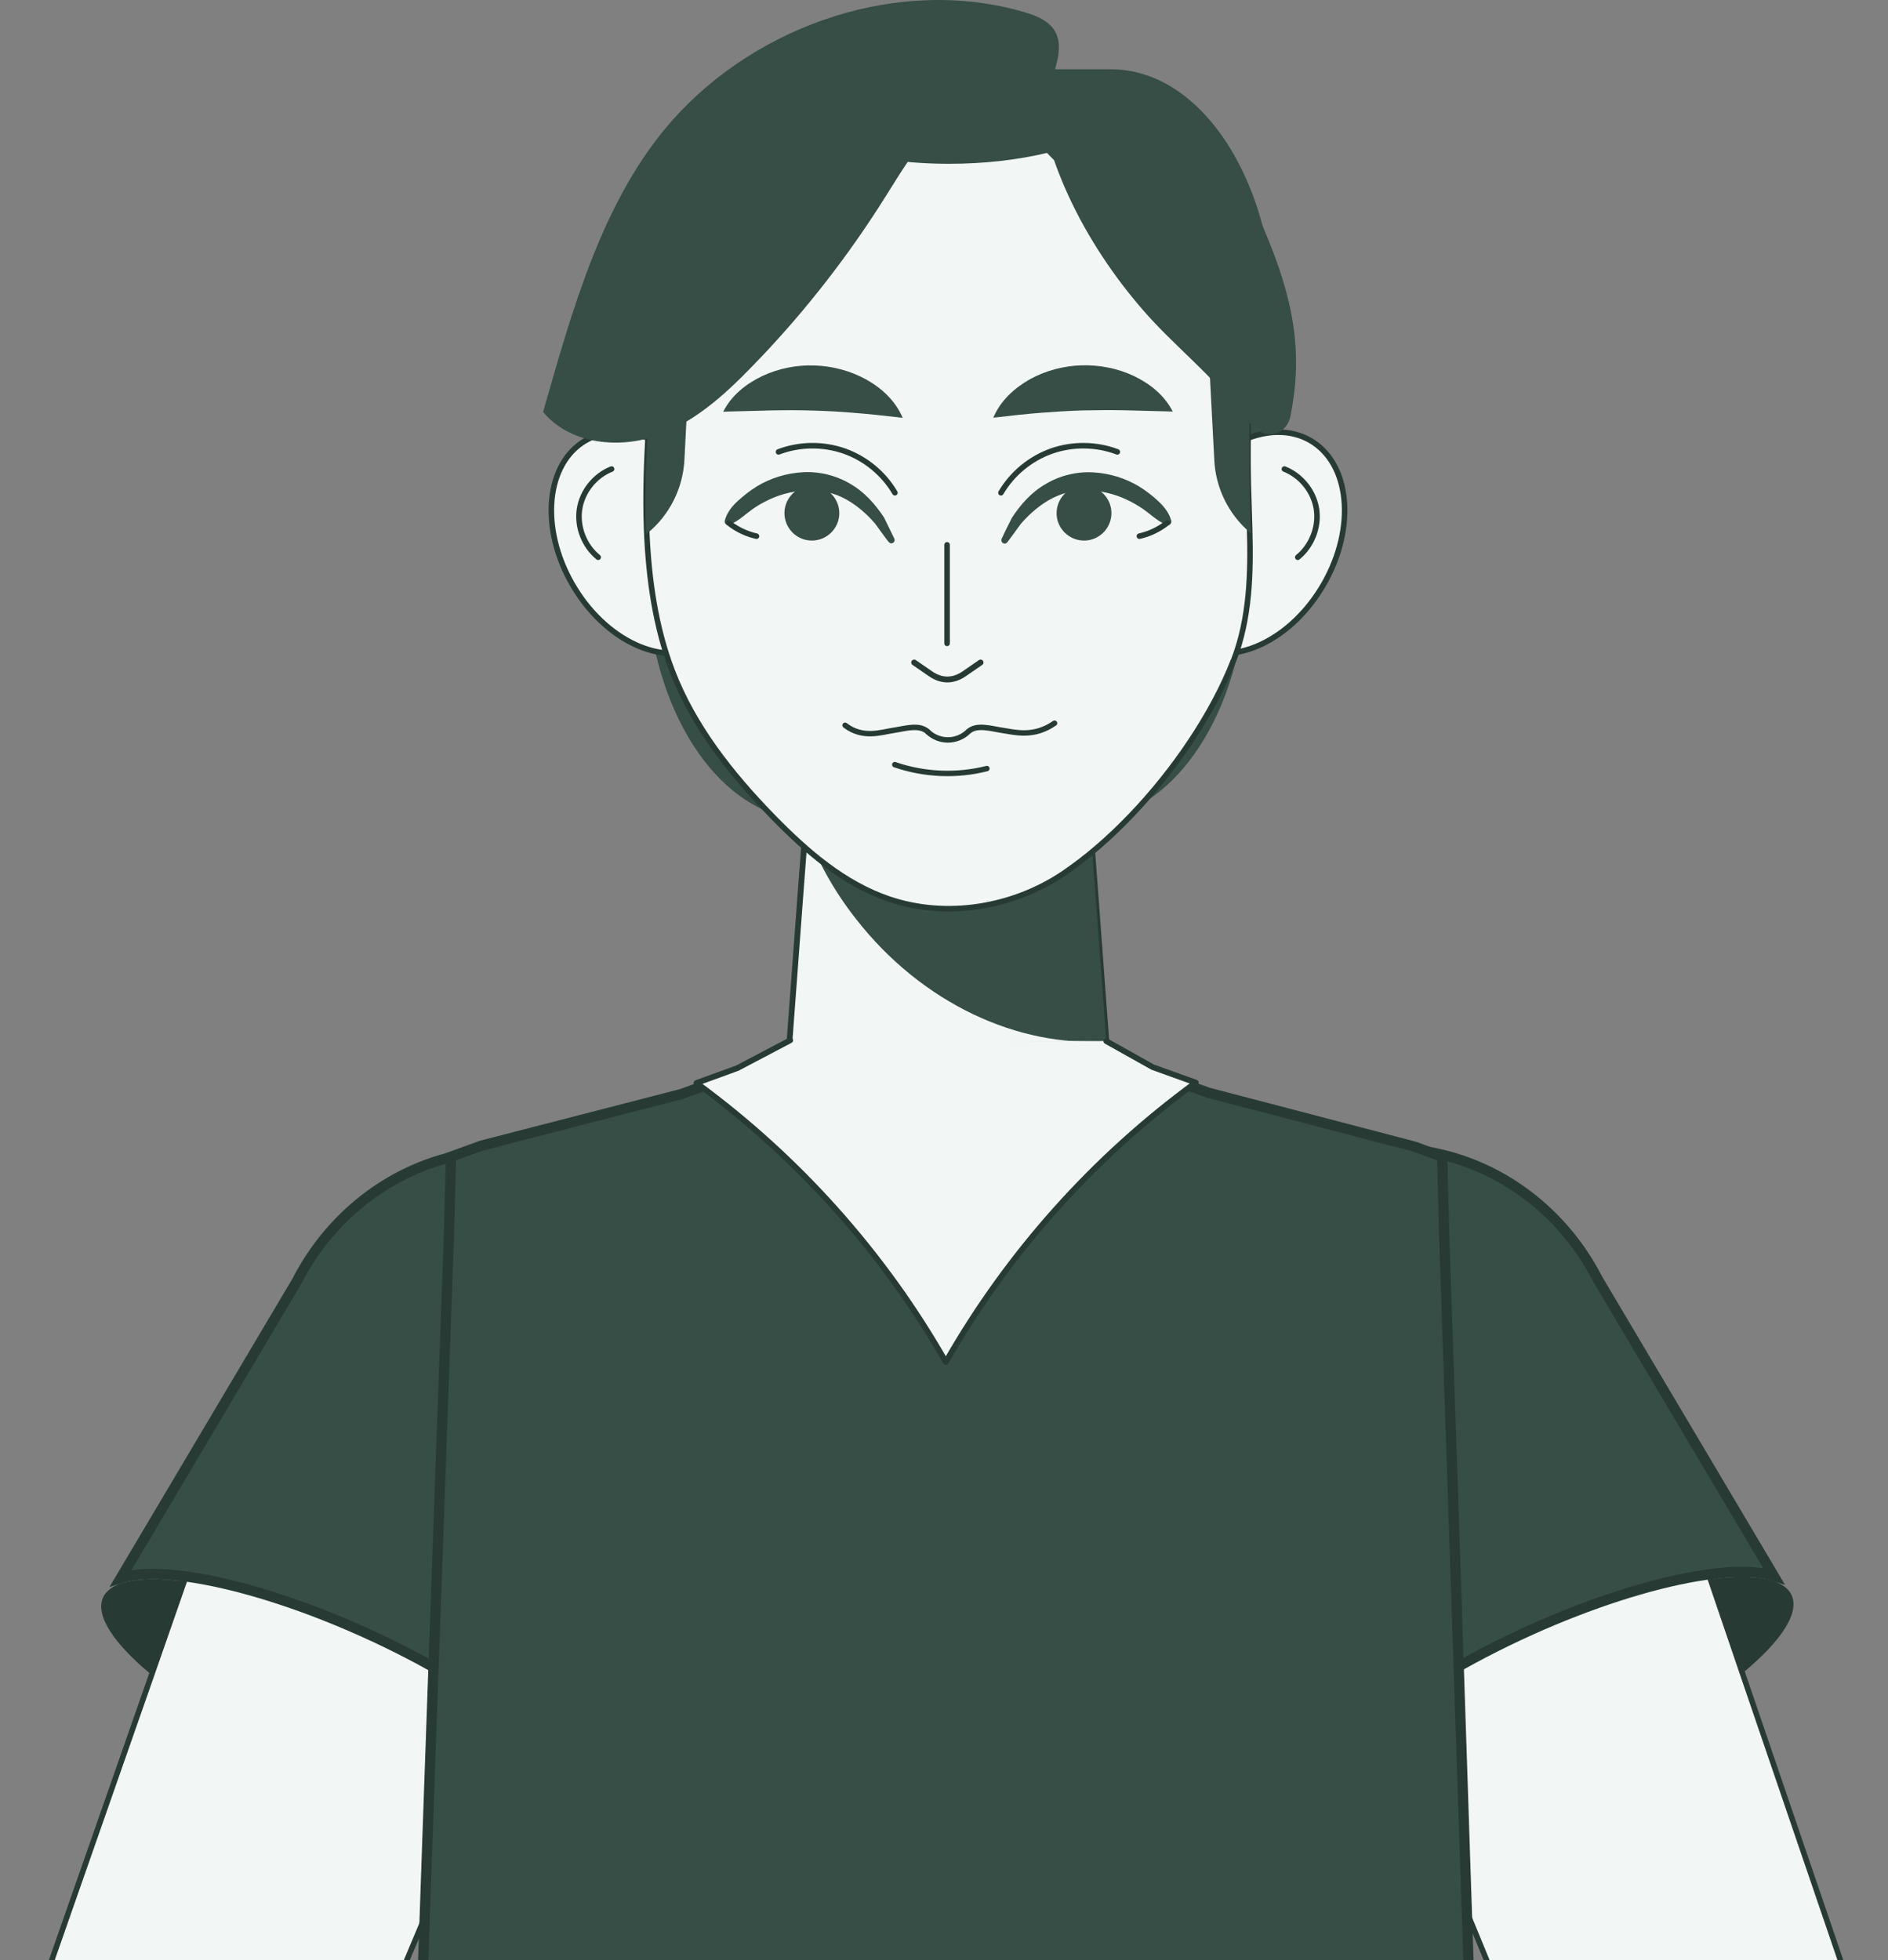 <svg width="184" height="191" viewBox="0 0 184 191" fill="none" xmlns="http://www.w3.org/2000/svg">
<rect x="0" y="0" width="184" height="191" fill="#808080" stroke="none"/>
<path d="M105.628 79.91H78.917C71.056 79.91 64.378 71.125 63.181 59.238L60.733 34.812C59.251 20.055 66.718 6.754 76.469 6.754H108.28C118.113 6.754 125.593 20.273 123.989 35.124L121.323 59.551C120.044 71.301 113.407 79.91 105.614 79.91H105.628Z" fill="#364E45"/>
<path d="M115.095 48.385C111.736 53.785 112.062 60.19 115.816 62.679C119.583 65.168 125.363 62.815 128.723 57.402C132.082 52.003 131.756 45.597 128.002 43.108C124.235 40.619 118.454 42.972 115.095 48.372V48.385Z" fill="#F2F7F5" stroke="#273B34" stroke-width="0.54" stroke-linecap="round" stroke-linejoin="round"/>
<path d="M125.174 45.706C126.806 46.345 128.043 47.895 128.302 49.623C128.56 51.35 127.839 53.2 126.479 54.301" stroke="#273B34" stroke-width="0.54" stroke-linecap="round" stroke-linejoin="round"/>
<path d="M69.683 48.385C73.042 53.785 72.716 60.19 68.962 62.679C65.195 65.168 59.415 62.815 56.055 57.402C52.696 52.003 53.022 45.597 56.776 43.108C60.543 40.619 66.324 42.972 69.683 48.372V48.385Z" fill="#F2F7F5" stroke="#273B34" stroke-width="0.54" stroke-linecap="round" stroke-linejoin="round"/>
<path d="M59.605 45.706C57.973 46.345 56.735 47.895 56.477 49.623C56.218 51.35 56.939 53.2 58.299 54.301" stroke="#273B34" stroke-width="0.54" stroke-linecap="round" stroke-linejoin="round"/>
<path d="M108.527 110.919C108.826 120.059 101.522 127.607 92.383 127.607C83.244 127.607 76.226 120.344 76.226 111.463C76.226 111.286 76.226 111.096 76.239 110.919L78.035 86.833L78.497 80.74L79.395 68.772H105.371L106.799 87.676L107.819 101.44L108.54 110.906L108.527 110.919Z" fill="#F2F7F5" stroke="#273B34" stroke-width="0.56" stroke-linecap="round" stroke-linejoin="round"/>
<path d="M107.819 101.453C99.292 102.065 89.894 97.822 83.448 89.58C81.272 86.819 79.612 83.813 78.497 80.753L79.395 68.785H105.371L106.799 87.689L107.819 101.453Z" fill="#364E45"/>
<path d="M120.195 64.392C119.189 66.99 117.72 69.697 115.966 72.322C112.579 77.381 108.091 82.127 103.603 85.147C98.693 88.438 92.247 89.512 86.643 87.608C82.237 86.112 78.592 82.943 75.341 79.611C71.288 75.45 67.589 70.798 65.508 65.358C63.89 61.128 63.21 56.436 63.019 51.622C62.761 44.958 63.482 38.076 64.053 31.956C64.883 22.925 70.364 14.357 78.157 9.76C85.8 5.258 95.579 4.592 103.766 8.005C111.953 11.433 118.346 18.845 120.522 27.454C122.072 33.574 121.542 39.925 121.637 46.168C121.664 47.922 121.746 49.691 121.787 51.459C121.909 55.852 121.814 60.244 120.209 64.392H120.195Z" fill="#F2F7F5" stroke="#273B34" stroke-width="0.54" stroke-linecap="round" stroke-linejoin="round"/>
<path d="M121.893 51.744V51.962L121.73 51.812C119.703 50.058 118.466 47.501 118.343 44.835L117.283 24.679C116.222 24.258 115.202 23.823 114.168 23.347C112.631 22.599 111.122 21.81 109.734 20.939C106.688 19.117 104.049 17.036 102.037 14.901C99.153 15.594 95.862 15.962 92.516 15.962C88.613 15.962 84.846 15.472 81.623 14.52C79.746 16.614 77.27 18.641 74.414 20.436C72.782 21.483 71.028 22.463 69.165 23.333C68.757 23.523 68.308 23.727 67.764 23.959L66.703 44.822C66.553 47.596 65.248 50.194 63.112 51.948L62.949 52.084V51.88C62.704 45.678 63.316 39.218 63.833 33.533L63.969 32.214C64.513 26.38 66.921 20.79 70.688 16.288C72.782 13.772 75.298 11.596 78.127 9.923C85.784 5.421 95.631 4.741 103.832 8.182C107.858 9.855 111.489 12.534 114.372 15.853C117.337 19.239 119.54 23.333 120.642 27.699C121.839 32.418 121.812 37.328 121.757 42.088C121.744 43.516 121.744 44.998 121.757 46.44C121.771 47.446 121.798 48.48 121.839 49.486C121.852 50.234 121.88 50.969 121.893 51.73V51.744Z" fill="#364E45"/>
<path d="M96.802 40.715C97.495 39.042 98.855 37.818 100.365 36.961C101.888 36.118 103.629 35.655 105.383 35.601C107.138 35.547 108.892 35.886 110.47 36.621C112.034 37.369 113.476 38.484 114.292 40.103L109.613 39.98C108.199 39.953 106.852 39.967 105.519 39.994C104.187 40.035 102.84 40.116 101.439 40.225C100.025 40.334 98.583 40.497 96.802 40.701V40.715Z" fill="#364E45"/>
<path d="M87.975 40.715C86.194 40.511 84.752 40.348 83.338 40.239C81.937 40.117 80.59 40.048 79.258 40.008C77.925 39.967 76.578 39.967 75.164 39.994L70.485 40.117C71.301 38.498 72.743 37.383 74.307 36.635C75.885 35.9 77.639 35.547 79.394 35.615C81.148 35.669 82.875 36.132 84.412 36.975C85.922 37.818 87.282 39.056 87.975 40.728V40.715Z" fill="#364E45"/>
<path d="M97.62 52.506C97.933 51.799 98.287 51.119 98.627 50.439L98.654 50.398C99.484 49.147 100.531 47.95 101.918 47.161C103.278 46.345 104.924 45.937 106.528 46.032C108.12 46.114 109.67 46.59 111.017 47.406C111.683 47.814 112.295 48.29 112.866 48.82C113.424 49.337 113.941 49.963 114.145 50.724C114.199 50.928 114.09 51.119 113.9 51.159C113.818 51.187 113.737 51.173 113.669 51.146C112.921 50.819 112.431 50.384 111.887 49.963C111.357 49.541 110.785 49.187 110.187 48.875C109.017 48.263 107.725 47.895 106.42 47.8C105.114 47.691 103.822 47.922 102.639 48.507C101.469 49.092 100.408 49.99 99.497 51.037L99.524 50.996C99.076 51.608 98.627 52.247 98.164 52.846C98.055 52.982 97.851 53.009 97.715 52.9C97.593 52.805 97.566 52.642 97.62 52.52V52.506Z" fill="#364E45"/>
<path d="M102.98 49.813C103.089 48.344 104.367 47.229 105.836 47.338C107.305 47.447 108.42 48.725 108.311 50.194C108.203 51.663 106.924 52.778 105.455 52.669C103.986 52.56 102.871 51.282 102.98 49.813Z" fill="#364E45"/>
<path d="M111.042 52.247C112.021 52.03 112.96 51.581 113.749 50.955" stroke="#273B34" stroke-width="0.54" stroke-linecap="round" stroke-linejoin="round"/>
<path d="M97.55 48.018C98.652 46.141 100.434 44.672 102.487 43.952C104.541 43.231 106.853 43.258 108.893 44.033" stroke="#273B34" stroke-width="0.54" stroke-linecap="round" stroke-linejoin="round"/>
<path d="M86.618 52.832C86.141 52.22 85.706 51.595 85.257 50.983L85.285 51.023C84.374 49.963 83.313 49.079 82.143 48.494C80.96 47.923 79.668 47.691 78.362 47.787C77.056 47.895 75.764 48.249 74.595 48.861C73.996 49.16 73.425 49.527 72.895 49.949C72.351 50.371 71.861 50.806 71.113 51.132C70.936 51.214 70.732 51.132 70.651 50.956C70.624 50.874 70.61 50.792 70.637 50.724C70.841 49.949 71.344 49.323 71.916 48.807C72.487 48.29 73.099 47.8 73.765 47.392C75.112 46.576 76.676 46.1 78.253 46.019C79.845 45.923 81.49 46.331 82.864 47.147C84.251 47.936 85.298 49.147 86.128 50.384L86.155 50.425C86.482 51.119 86.835 51.799 87.162 52.492C87.23 52.656 87.162 52.846 86.998 52.914C86.862 52.982 86.699 52.928 86.618 52.819V52.832Z" fill="#364E45"/>
<path d="M81.789 49.813C81.68 48.344 80.402 47.229 78.933 47.338C77.464 47.447 76.349 48.725 76.457 50.194C76.566 51.663 77.845 52.778 79.314 52.669C80.782 52.56 81.898 51.282 81.789 49.813Z" fill="#364E45"/>
<path d="M73.725 52.248C72.745 52.03 71.807 51.581 71.018 50.956" stroke="#273B34" stroke-width="0.54" stroke-linecap="round" stroke-linejoin="round"/>
<path d="M87.216 48.018C86.114 46.141 84.333 44.672 82.279 43.952C80.225 43.231 77.913 43.258 75.873 44.033" stroke="#273B34" stroke-width="0.54" stroke-linecap="round" stroke-linejoin="round"/>
<path d="M90.425 71.315C90.942 71.818 91.662 72.104 92.383 72.104C93.104 72.104 93.825 71.818 94.342 71.315C95.158 70.526 96.613 71.016 97.742 71.179C98.857 71.342 100.734 71.9 102.774 70.472" stroke="#273B34" stroke-width="0.53" stroke-linecap="round" stroke-linejoin="round"/>
<path d="M90.425 71.315C89.609 70.526 88.154 71.016 87.025 71.179C85.91 71.342 84.087 72.009 82.36 70.676" stroke="#273B34" stroke-width="0.53" stroke-linecap="round" stroke-linejoin="round"/>
<path d="M87.202 74.511C90.072 75.504 93.241 75.64 96.179 74.892" stroke="#273B34" stroke-width="0.53" stroke-linecap="round" stroke-linejoin="round"/>
<path d="M92.299 62.693V53.091" stroke="#273B34" stroke-width="0.54" stroke-linecap="round" stroke-linejoin="round"/>
<path d="M89.09 64.557L90.709 65.672C91.756 66.393 92.898 66.393 93.945 65.672L95.564 64.557" stroke="#273B34" stroke-width="0.57" stroke-linecap="round" stroke-linejoin="round"/>
<path d="M101.413 10.522C101.413 10.522 98.312 7.258 94.273 9.76C90.234 12.249 88.139 16.343 85.555 20.328C81.978 25.863 77.844 31.058 73.233 35.778C70.5 38.593 67.467 41.313 63.74 42.537C60.014 43.761 55.43 43.163 52.928 40.143C55.784 30.201 58.708 19.375 65.59 11.65C73.859 2.375 87.745 -2.385 99.849 1.192C100.679 1.437 101.508 1.736 102.175 2.293C103.644 3.517 103.236 5.394 102.746 6.999C102.651 7.312 101.318 10.426 101.413 10.522Z" fill="#364E45"/>
<path d="M100.896 6.142C101.181 15.173 105.86 23.836 111.368 30.187C114.224 33.492 117.61 36.09 120.33 39.558C121.106 40.551 121.799 41.217 122.384 41.748C123.622 42.917 125.444 42.265 125.784 40.469C126.967 34.404 126.165 29.303 123.173 22.313C119.174 12.983 109.273 8.631 100.896 6.142Z" fill="#364E45"/>
<path d="M154.997 171.868C142.594 177.458 131.278 179.185 129.714 175.717C128.15 172.249 136.936 164.905 149.326 159.302C161.729 153.712 173.045 151.985 174.609 155.453C176.173 158.921 167.387 166.265 154.997 171.868Z" fill="#273B34"/>
<path d="M149.543 202.32L143.736 188.216L139.085 176.914L135.168 167.38L126.559 146.463C122.03 135.46 126.477 123.261 136.256 119.915C137.97 119.33 139.71 119.072 141.438 119.085C141.601 119.085 141.764 119.085 141.914 119.099C149.489 119.371 156.82 125.002 159.757 133.597L166.721 153.97L169.835 163.11L183.313 202.578" fill="#F2F7F5"/>
<path d="M149.543 202.32L143.736 188.216L139.085 176.914L135.168 167.38L126.559 146.463C122.03 135.46 126.477 123.261 136.256 119.915C137.97 119.33 139.71 119.072 141.438 119.085C141.601 119.085 141.764 119.085 141.914 119.099C149.489 119.371 156.82 125.002 159.757 133.597L166.721 153.97L169.835 163.11L183.313 202.578" stroke="#273B34" stroke-width="0.54" stroke-linecap="round" stroke-linejoin="round"/>
<path d="M129.248 173.636L116.478 143.696C116.478 143.696 116.478 143.696 116.478 143.696C111.207 131.326 116.92 117.276 128.831 113.111C131.091 112.327 133.388 111.942 135.671 111.942C143.837 111.942 151.695 116.792 155.721 124.672L155.728 124.686L155.737 124.699L172.872 153.57C172.362 153.409 171.791 153.302 171.177 153.241C169.589 153.082 167.598 153.212 165.333 153.596C160.798 154.367 155.078 156.174 149.12 158.859L149.12 158.86C142.889 161.674 137.546 164.934 133.951 167.942C132.156 169.444 130.774 170.902 129.939 172.231C129.643 172.703 129.406 173.174 129.248 173.636Z" fill="#364E45" stroke="#273B34"/>
<path d="M29.656 172.086C42.059 177.676 53.375 179.403 54.939 175.935C56.503 172.467 47.717 165.123 35.327 159.519C22.924 153.93 11.608 152.202 10.044 155.67C8.48 159.139 17.266 166.483 29.656 172.086Z" fill="#273B34"/>
<path d="M1 202.578L14.764 163.232L17.946 154.106L25.059 133.788C28.119 125.043 35.722 119.412 43.474 119.412H43.569C45.269 119.426 46.969 119.698 48.642 120.282C58.394 123.696 62.773 135.923 58.162 146.898L49.404 167.748L45.419 177.254L41.175 187.373L34.783 202.578" fill="#F2F7F5"/>
<path d="M1 202.578L14.764 163.232L17.946 154.106L25.059 133.788C28.119 125.043 35.722 119.412 43.474 119.412H43.569C45.269 119.426 46.969 119.698 48.642 120.282C58.394 123.696 62.773 135.923 58.162 146.898L49.404 167.748L45.419 177.254L41.175 187.373L34.783 202.578" stroke="#273B34" stroke-width="0.54" stroke-linecap="round" stroke-linejoin="round"/>
<path d="M13.463 153.445C12.848 153.507 12.277 153.613 11.768 153.774L28.902 124.903L28.911 124.89L28.918 124.876C32.944 116.996 40.802 112.146 48.968 112.146C51.251 112.146 53.548 112.531 55.808 113.315C67.719 117.48 73.432 131.531 68.161 143.901L55.391 173.84C55.233 173.378 54.996 172.907 54.7 172.435C53.865 171.106 52.483 169.648 50.688 168.146C47.093 165.138 41.75 161.879 35.519 159.064L35.519 159.064C29.561 156.378 23.841 154.571 19.306 153.801C17.041 153.416 15.05 153.286 13.463 153.445Z" fill="#364E45" stroke="#273B34"/>
<path d="M143.547 203.499H40.798L41.324 188.812L41.324 188.812L41.705 177.836L41.705 177.836L42.181 164.372L42.181 164.372L43.731 120.851H43.731L43.731 120.847L43.953 112.714L46.956 111.627L66.382 106.616L66.404 106.61L66.427 106.602L68.045 106.017L68.046 106.017L70.181 105.241L70.182 105.241L72.045 104.561L72.079 104.549L72.11 104.532L76.868 101.98H106.772L112.126 104.437L112.144 104.445L112.162 104.452L114.012 105.132L114.016 105.133L116.368 105.976L116.369 105.976L117.769 106.48L117.79 106.487L117.812 106.493L137.809 111.722L140.554 112.714L140.763 120.86L140.763 120.864L141.593 145.371L141.593 145.372L142.218 164.099L142.218 164.099L142.667 177.65V177.71V177.718L142.667 177.727L143.075 189.967L143.075 189.968L143.547 203.499Z" fill="#364E45" stroke="#273B34"/>
<path d="M116.536 105.506C106.621 112.741 98.257 122.071 92.178 132.734C86.112 122.098 77.761 112.782 67.874 105.547L70.009 104.771L71.873 104.091L76.728 101.48H106.866L112.32 103.983L114.17 104.649L116.522 105.492L116.536 105.506Z" fill="#F2F7F5"/>
<path d="M107.818 101.453L112.334 103.982L114.183 104.649L116.536 105.492C106.621 112.727 98.257 122.057 92.178 132.72C86.112 122.084 77.761 112.768 67.874 105.533L70.009 104.758L71.873 104.078L77.013 101.371" fill="#F2F7F5"/>
<path d="M107.818 101.453L112.334 103.982L114.183 104.649L116.536 105.492C106.621 112.727 98.257 122.057 92.178 132.72C86.112 122.084 77.761 112.768 67.874 105.533L70.009 104.758L71.873 104.078L77.013 101.371" stroke="#273B34" stroke-width="0.56" stroke-linecap="round" stroke-linejoin="round"/>
</svg>
